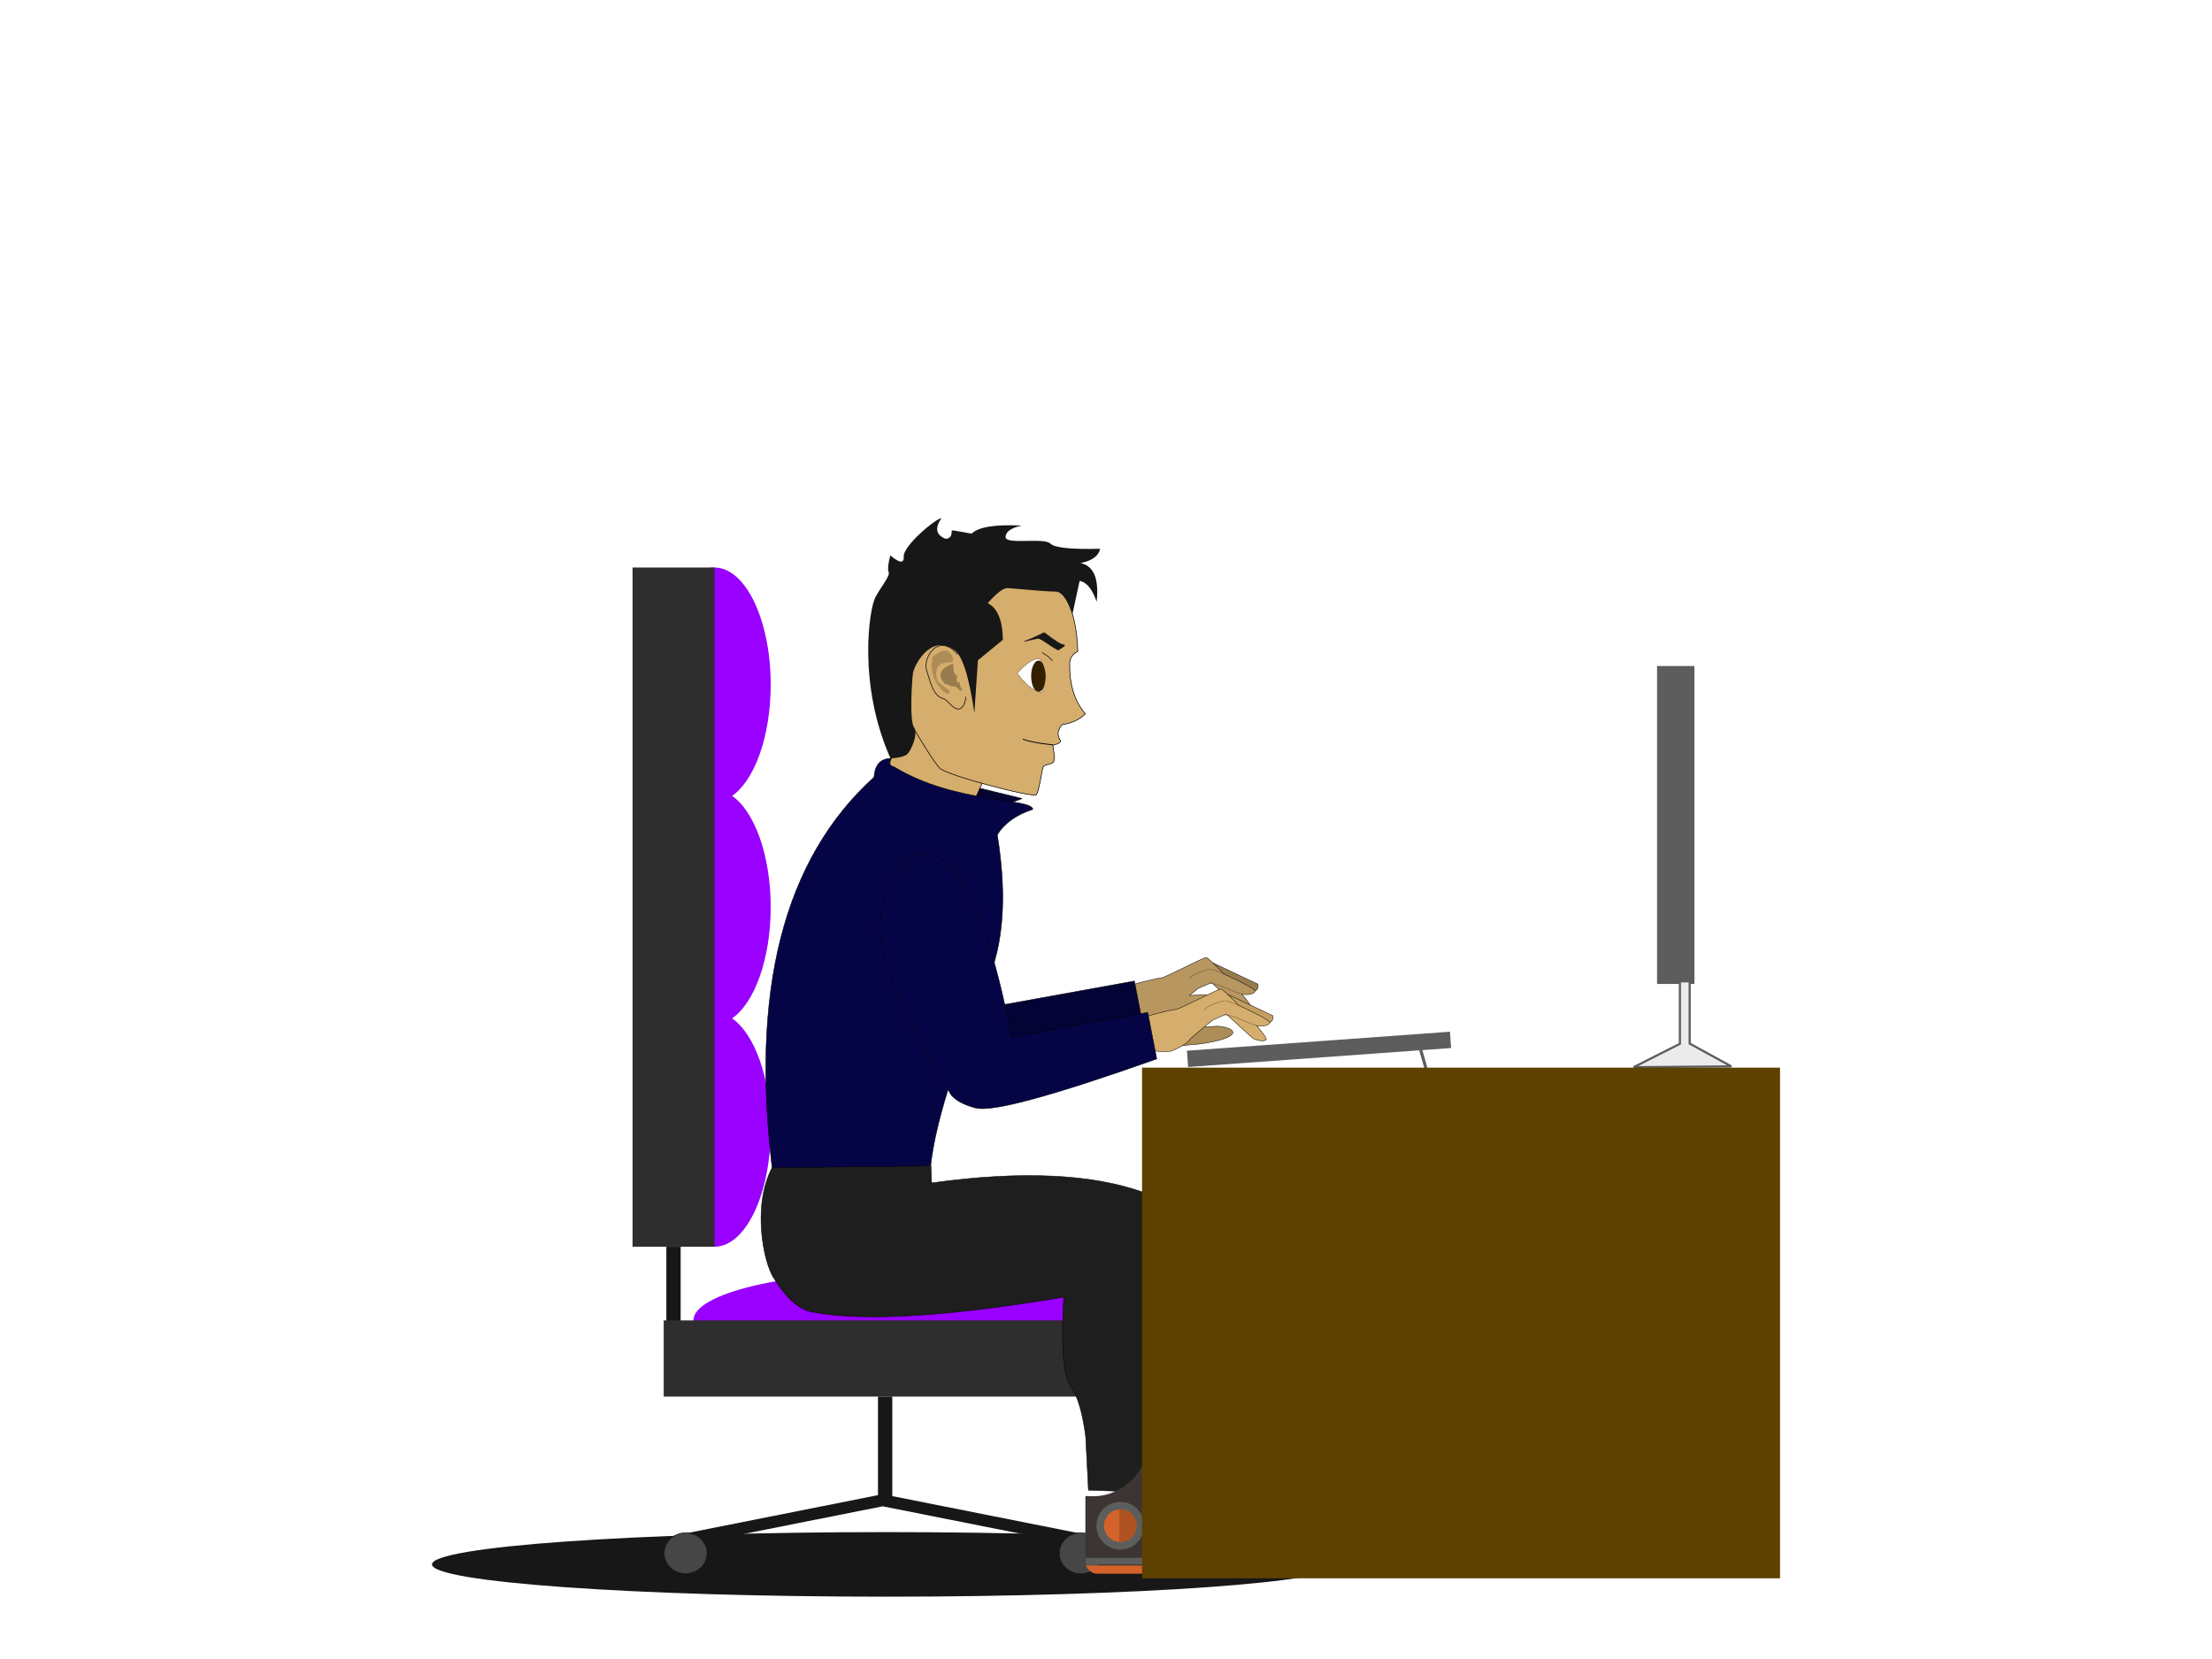 <?xml version="1.0" standalone="no"?>
<!-- Generator: Gravit.io -->
<svg class="meCoding" xmlns="http://www.w3.org/2000/svg" xmlns:xlink="http://www.w3.org/1999/xlink" style="isolation:isolate" viewBox="0 0 1024 768">
    <defs>
        <clipPath id="_clipPath_xZnr8zalkFEHbF4IuZjvv736p7rkLPfY">
            <rect width="1024" height="768" />
        </clipPath>
    </defs>
    <g clip-path="url(#_clipPath_xZnr8zalkFEHbF4IuZjvv736p7rkLPfY)">
        <g id="Draw">
            <defs>
                <filter id="qaX06xkHIKl1YF5FQvQt4ZvI3YaojfjS" x="-200%" y="-200%" width="400%" height="400%">
                    <feGaussianBlur xmlns="http://www.w3.org/2000/svg" stdDeviation="5.796" />
                </filter>
            </defs>
            <g filter="url(#qaX06xkHIKl1YF5FQvQt4ZvI3YaojfjS)">
                <path d=" M 199.98 724.204 C 199.98 715.954 294.144 709.257 410.129 709.257 C 526.113 709.257 620.277 715.954 620.277 724.204 C 620.277 732.454 526.113 739.152 410.129 739.152 C 294.144 739.152 199.98 732.454 199.98 724.204 Z " fill="rgb(23,23,23)"
                />
            </g>
            <g id="Chair purple">
                <g id="Group">
                    <path d=" M 322.59 471.44 C 312.213 464.3 304.715 443.929 304.715 419.94 C 304.715 395.95 312.213 375.579 322.59 368.439 C 312.213 361.299 304.715 340.928 304.715 316.939 C 304.715 287.019 316.378 262.728 330.745 262.728 C 345.111 262.728 356.775 287.019 356.775 316.939 C 356.775 340.928 349.276 361.299 338.899 368.439 C 349.276 375.579 356.775 395.95 356.775 419.94 C 356.775 443.929 349.276 464.3 338.899 471.44 C 349.276 478.58 356.775 498.951 356.775 522.941 C 356.775 552.861 345.111 577.152 330.745 577.152 C 316.378 577.152 304.715 552.861 304.715 522.941 C 304.715 498.951 312.213 478.58 322.59 471.44 Z "
                        fill="rgb(153,0,255)" />
                    <rect x="292.822" y="262.728" width="37.922" height="314.424" transform="matrix(1,0,0,1,0,0)" fill="rgb(46,46,46)" />
                    <rect x="308.474" y="577.152" width="6.62" height="56.757" transform="matrix(1,0,0,1,0,0)" fill="rgb(23,23,23)" />
                    <path d=" M 321.003 611.251 C 321.003 598.745 363.657 588.592 416.196 588.592 C 468.735 588.592 511.39 598.745 511.39 611.251 C 511.39 623.756 468.735 633.909 416.196 633.909 C 363.657 633.909 321.003 623.756 321.003 611.251 Z " fill="rgb(153,0,255)"
                    />
                    <rect x="307.248" y="611.251" width="204.142" height="35.271" transform="matrix(1,0,0,1,0,0)" fill="rgb(46,46,46)" />
                    <g id="Group">
                        <path d=" M 406.452 692.147 L 406.452 646.522 L 413.072 646.522 L 413.072 692.593 L 505.096 710.887 L 503.92 716.255 L 408.641 697.314 L 313.361 716.255 L 312.185 710.887 L 406.452 692.147 Z " fill="rgb(23,23,23)" />
                        <path d=" M 307.467 719.045 C 307.467 713.824 311.917 709.586 317.397 709.586 C 322.877 709.586 327.327 713.824 327.327 719.045 C 327.327 724.266 322.877 728.505 317.397 728.505 C 311.917 728.505 307.467 724.266 307.467 719.045 Z "
                            fill="rgb(70,70,70)" vector-effect="non-scaling-stroke" stroke-width="0.3" stroke="rgb(23,23,23)" stroke-linejoin="miter" stroke-linecap="square" stroke-miterlimit="3" />
                        <path d=" M 490.391 719.045 C 490.391 713.824 494.841 709.586 500.321 709.586 C 505.801 709.586 510.25 713.824 510.25 719.045 C 510.25 724.266 505.801 728.505 500.321 728.505 C 494.841 728.505 490.391 724.266 490.391 719.045 Z "
                            fill="rgb(70,70,70)" vector-effect="non-scaling-stroke" stroke-width="0.3" stroke="rgb(23,23,23)" stroke-linejoin="miter" stroke-linecap="square" stroke-miterlimit="3" />
                    </g>
                </g>
            </g>
            <rect x="767.101" y="308.321" width="17.3" height="147.178" transform="matrix(1,0,0,1,0,0)" fill="rgb(93,93,93)" />
            <path d=" M 782.202 483.106 L 782.202 454.297 L 777.682 454.297 L 777.682 483.207 L 768.189 488.004 L 756.247 494.038 L 778.858 493.851 L 801.469 493.663 L 790.8 487.817 L 782.202 483.106 Z " fill="rgb(235,235,235)" vector-effect="non-scaling-stroke"
                stroke-width="1" stroke="rgb(93,93,93)" stroke-linejoin="miter" stroke-linecap="square" stroke-miterlimit="3" />
            <g id="Me Coding">
                <g id="Me Coding">
                    <path d=" M 450.086 364.02 L 473.236 369.679 L 449.057 378.425 L 450.086 364.02 Z " fill="rgb(4,4,47)" vector-effect="non-scaling-stroke" stroke-width="0.2" stroke="rgb(0,0,0)" stroke-linejoin="miter" stroke-linecap="square" stroke-miterlimit="3"
                    />
                    <g id="Left arm" class="left-arm">
                        <g id="Left hand" class="left-hand">
                            <g id="Group">
                                <path d=" M 561.395 445.714 L 582.368 455.632 Q 583.019 459.697 577.491 458.884 Q 571.963 458.071 561.07 452.055 L 561.395 445.714 Z " fill="rgb(153,124,78)" vector-effect="non-scaling-stroke" stroke-width="0.2" stroke="rgb(0,0,0)"
                                    stroke-linejoin="miter" stroke-linecap="square" stroke-miterlimit="3" />
                                <path d=" M 540.62 469.431 C 538.803 470.516 536.655 471.555 535.702 471.906 Q 534.033 472.52 526.241 471.906 L 523.403 456.059 Q 535.713 452.737 537.442 452.737 C 539.17 452.737 556.787 443.286 558.409 443.286 C 559.04 443.286 562.529 446.638 566.483 450.807 Q 580.95 457.5 580.95 458.769 C 580.95 459.974 578.012 460.853 574.922 460.221 C 577.765 463.613 579.698 466.274 579.286 466.685 C 578.033 467.938 574.999 466.852 573.732 466.438 C 572.674 466.093 564.127 457.69 560.833 454.921 L 559.877 455.331 L 554.696 457.551 C 553.409 458.563 551.997 459.7 550.621 460.832 L 556.192 460.522 C 559.281 460.359 565.785 461.985 563.346 464.424 Q 560.907 466.863 549.201 468.651 L 540.62 469.431 Z "
                                    fill="rgb(183,150,96)" vector-effect="non-scaling-stroke" stroke-width="0.2" stroke="rgb(0,0,0)" stroke-linejoin="miter" stroke-linecap="square" stroke-miterlimit="3" />
                              <path d=" M 575.094 460.219 C 570.538 459.167 563.714 454.965 559.896 455.258" fill="none" vector-effect="non-scaling-stroke" stroke-width="0.1" stroke="rgb(0,0,0)" stroke-linejoin="miter" stroke-linecap="square" stroke-miterlimit="3"
                              />
                            </g>
                            <path d=" M 550.621 452.925 C 552.795 450.207 559.782 448.783 560.022 448.645 C 560.033 448.532 564.876 449.856 566.517 450.878" fill="none" vector-effect="non-scaling-stroke" stroke-width="0.1" stroke="rgb(0,0,0)" stroke-linejoin="miter"
                                stroke-linecap="square" stroke-miterlimit="3" />
                        </g>
                        <path d=" M 434.204 492.429 L 434.196 492.437 Q 401.286 438.584 401.286 415.247 C 401.286 391.911 418.639 368.575 434.795 387.722 Q 450.814 406.708 462.126 465.695 L 462.32 465.51 L 525.148 454.141 L 529.337 475.683 Q 456.981 501.354 445.565 498.421 Q 437.548 496.36 434.204 492.429 Z "
                            fill="rgb(3,3,53)" vector-effect="non-scaling-stroke" stroke-width="0.2" stroke="rgb(0,0,0)" stroke-linejoin="miter" stroke-linecap="square" stroke-miterlimit="3" />
                    </g>
                    <g id="Head">
                        <g id="Face">
                            <g id="Base head">
                                <path d=" M 418.493 327.113 Q 411.145 352.198 411.651 357.773 Q 411.398 357.266 450.673 371.963 Q 456.755 355.999 463.596 350.171 Q 463.343 349.918 418.493 327.113 Z " fill="rgb(213,173,108)" vector-effect="non-scaling-stroke"
                                    stroke-width="0.3" stroke="rgb(0,0,0)" stroke-linejoin="miter" stroke-linecap="square" stroke-miterlimit="3" />
                                <path d=" M 490.028 272.456 Q 498.26 280.937 498.943 301.516 Q 495.202 303.512 495.202 307.253 Q 494.952 321.722 502.436 330.453 Q 498.445 334.444 491.709 335.442 C 487.967 339.932 490.961 342.258 490.961 343.175 C 490.961 344.092 487.67 344.95 487.843 344.892 C 487.845 344.913 487.373 344.82 487.451 344.82 C 487.451 347.049 488.91 351.535 487.399 353.062 C 487.002 353.572 483.897 353.943 483.107 354.732 C 482.318 355.522 481.164 366.292 479.735 367.871 C 478.307 369.451 438.425 358.991 435.082 355.648 Q 431.74 352.305 419.866 331.95 L 411.883 319.477 L 424.106 269.336 L 490.028 272.456 Z "
                                    fill="rgb(213,173,108)" vector-effect="non-scaling-stroke" stroke-width="0.3" stroke="rgb(0,0,0)" stroke-linejoin="miter" stroke-linecap="square" stroke-miterlimit="3" />
                                <path d=" M 412.241 351.093 C 396.96 316.816 402.369 281.801 405.254 276.468 C 408.139 271.136 412.155 266.605 411.384 264.846 Q 410.614 263.087 412.132 257.113 Q 418.676 262.578 418.369 257.612 C 418.061 252.645 433.336 239.9 435.831 239.9 Q 431.091 246.635 437.577 249.38 Q 440.741 249.474 440.571 245.638 C 440.571 245.139 449.551 247.134 449.821 247.023 Q 454.54 242.395 472.948 243.306 Q 465.516 244.942 465.516 248.631 C 465.516 252.321 483.3 248.703 486.221 251.625 Q 489.142 254.546 509.29 254.044 Q 508.173 259.108 500.204 260.651 Q 509.421 262.601 507.674 278.566 Q 504.681 269.835 499.791 268.911 L 496.488 284.191 Q 492.807 273.867 488.641 273.867 Q 484.475 273.867 466.34 272.215 Q 463.271 272.33 457.255 279.235 Q 464.019 282.557 464.275 296.167 L 452.712 305.666 L 451.06 330.031 Q 447.306 304.26 441.562 300.71 C 430.842 293.284 423.15 307.99 422.639 311.66 C 422.129 315.33 420.974 333.576 423.109 336.689 C 425.243 339.803 421.718 347.397 420.087 349.028 Q 418.456 350.659 412.241 351.093 Z "
                                    fill="rgb(23,23,23)" />
                                <path d=" M 487.451 344.859 C 487.792 344.702 479.291 344.28 473.686 342.242" fill="none" vector-effect="non-scaling-stroke" stroke-width="0.4" stroke="rgb(0,0,0)" stroke-linejoin="miter" stroke-linecap="square" stroke-miterlimit="3"
                                />
                                <path d=" M 470.834 311.552 C 470.834 311.552 477.801 303.333 481.521 305.064 C 481.482 304.88 486.835 311.42 482.151 320.55 C 476.441 319.684 470.834 311.552 470.834 311.552 Z " fill="rgb(255,255,255)" vector-effect="non-scaling-stroke"
                                    stroke-width="0.2" stroke="rgb(0,0,0)" stroke-linejoin="miter" stroke-linecap="square" stroke-miterlimit="3" />
                            </g>
                            <g id="Eye" class="eye">
                                  <path d=" M 470.834 311.695 C 470.834 311.695 477.801 303.476 481.521 305.206 C 481.482 305.023 486.835 311.563 482.151 320.692 C 476.441 319.827 470.834 311.695 470.834 311.695 Z " fill="rgb(255,255,255)" vector-effect="non-scaling-stroke"
                                      stroke-width="0.2" stroke="rgb(0,0,0)" stroke-linejoin="miter" stroke-linecap="square" stroke-miterlimit="3" />
                                  <path d=" M 477.346 313.027 C 477.346 309.039 478.882 305.802 480.773 305.802 C 482.665 305.802 484.2 309.039 484.2 313.027 C 484.2 317.014 482.665 320.252 480.773 320.252 C 478.882 320.252 477.346 317.014 477.346 313.027 Z "
                                      fill="rgb(51,31,0)" />
                            </g>
                            <path d=" M 467.259 308.783 L 483.648 299.092 L 488.778 325.742 L 466.974 325.885 L 467.259 308.783 Z  M 470.834 311.695 C 470.834 311.695 477.801 303.476 481.521 305.206 C 481.482 305.023 486.835 311.563 482.151 320.692 C 476.441 319.827 470.834 311.695 470.834 311.695 Z "
                                fill-rule="evenodd" fill="rgb(213,173,108)" />
                            <g id="Cejas">
                                <path d=" M 474.147 296.925 Q 476.456 296.239 483.421 292.862 Q 490.789 298.517 492.384 298.517 Q 493.979 298.517 489.891 300.91 C 486.8 299.614 482.289 295.615 480.823 295.615 C 479.357 295.615 479.033 295.828 474.147 296.925 Z "
                                    fill="rgb(23,23,23)" vector-effect="non-scaling-stroke" stroke-width="0.2" stroke="rgb(0,0,0)" stroke-linejoin="miter" stroke-linecap="square" stroke-miterlimit="3" />
                                <path d=" M 482.565 302.172 L 484.836 303.599 L 487.106 305.739" fill="none" vector-effect="non-scaling-stroke" stroke-width="0.3" stroke="rgb(0,0,0)" stroke-linejoin="miter" stroke-linecap="square" stroke-miterlimit="3"
                                />
                            </g>
                        </g>
                        <g id="Ear">
                            <path d=" M 443.25 302.805 C 434.412 292.796 427.523 303.974 428.823 309.823 C 430.974 316.41 431.812 322.171 437.142 323.601 C 438.773 324.491 440.362 326.844 442.081 327.76 C 446.11 330.1 447.363 323.034 447.02 322.691" fill="none"
                                vector-effect="non-scaling-stroke" stroke-width="0.3" stroke="rgb(0,0,0)" stroke-linejoin="miter" stroke-linecap="square" stroke-miterlimit="3" />
                            <defs>
                                <filter id="5uMYv4MOVSU1JUJMAPqAZjfJeXUEdJcS" x="-200%" y="-200%" width="400%" height="400%">
                                    <feGaussianBlur xmlns="http://www.w3.org/2000/svg" stdDeviation="0" />
                                </filter>
                            </defs>
                            <g filter="url(#5uMYv4MOVSU1JUJMAPqAZjfJeXUEdJcS)">
                                <path d=" M 441.042 306.428 Q 441.688 303.583 438.78 301.373 Q 436.675 300.441 431.862 303.901 Q 430.54 308.97 432.485 314.057 Q 433.608 317.349 437.45 320.664 Q 440.042 321.838 439.445 319.599 Q 434.206 315.928 434.057 315.105 C 434.131 315.105 432.411 311.588 434.257 308.424 Q 435.478 306.725 441.042 306.428 Z "
                                    fill="rgb(0,0,0)" fill-opacity="0.19" />
                            </g>
                            <defs>
                                <filter id="7A5p5sar9r7n8ZyGAOMDbe3Gaepf5NZx" x="-200%" y="-200%" width="400%" height="400%">
                                    <feGaussianBlur xmlns="http://www.w3.org/2000/svg" stdDeviation="0" />
                                </filter>
                            </defs>
                            <g filter="url(#7A5p5sar9r7n8ZyGAOMDbe3Gaepf5NZx)">
                                <path d=" M 441.314 307.174 Q 435.426 309.283 435.403 312.411 Q 435.403 314.357 437.498 316.676 Q 439.443 316.975 440.491 317.723 Q 442.586 317.349 444.232 319.519 C 445.129 319.893 445.648 319.386 445.354 319.07 Q 444.381 318.023 444.082 315.628 Q 442.286 317.05 443.109 312.86 Q 441.089 312.187 441.314 307.174 Z "
                                    fill="rgb(0,0,0)" fill-opacity="0.29" />
                            </g>
                        </g>
                    </g>
                    <path d=" M 414.019 355.059 C 442.341 372.254 477.501 369.286 478.149 374.652 Q 466.375 378.592 461.696 386.478 Q 468.452 428.304 457.069 454.345 Q 433.739 511.947 430.847 539.694 Q 430.434 539.854 357.838 543.807 Q 341.572 416.842 404.626 359.742 Q 405.181 351.013 412.709 351.092 Q 410.527 354.063 414.019 355.059 Z "
                        fill="rgb(5,5,70)" vector-effect="non-scaling-stroke" stroke-width="0.2" stroke="rgb(0,0,0)" stroke-linejoin="miter" stroke-linecap="square" stroke-miterlimit="3" />
                    <g id="Right arm" class="right-arm">
                        <g id="Right hand" class="right-hand">
                            <g id="Group">
                                <path d=" M 554.264 475.569 L 563.043 475.081 C 566.132 474.918 572.636 476.544 570.197 478.983 Q 567.758 481.422 556.052 483.21 L 545.322 484.186 L 554.264 475.569 Z " fill="rgb(172,140,87)" vector-effect="non-scaling-stroke"
                                    stroke-width="0.2" stroke="rgb(0,0,0)" stroke-linejoin="miter" stroke-linecap="square" stroke-miterlimit="3" />
                                <path d=" M 568.246 460.273 L 589.22 470.191 Q 589.87 474.256 584.342 473.443 Q 578.814 472.63 567.921 466.614 L 568.246 460.273 Z " fill="rgb(195,158,99)" vector-effect="non-scaling-stroke" stroke-width="0.2" stroke="rgb(0,0,0)"
                                    stroke-linejoin="miter" stroke-linecap="square" stroke-miterlimit="3" />
                                <path d=" M 573.334 465.365 C 569.38 461.196 565.891 457.845 565.26 457.845 C 563.639 457.845 546.021 467.296 544.293 467.296 Q 542.565 467.296 530.254 470.617 L 533.093 486.465 Q 540.884 487.079 542.554 486.465 C 544.223 485.85 549.571 483.119 550.359 481.734 C 550.865 480.845 556.995 475.69 561.547 472.11 L 566.729 469.889 L 567.684 469.48 C 570.978 472.249 579.525 480.652 580.583 480.997 C 581.85 481.411 584.884 482.497 586.137 481.244 C 586.549 480.833 584.616 478.172 581.773 474.78 C 584.863 475.412 587.801 474.533 587.801 473.328 Q 587.801 472.059 573.334 465.365 Z "
                                    fill="rgb(213,173,108)" vector-effect="non-scaling-stroke" stroke-width="0.2" stroke="rgb(0,0,0)" stroke-linejoin="miter" stroke-linecap="square" stroke-miterlimit="3" />
                              <path d=" M 581.945 474.778 C 577.389 473.726 570.565 469.524 566.747 469.817" fill="none" vector-effect="non-scaling-stroke" stroke-width="0.1" stroke="rgb(0,0,0)" stroke-linejoin="miter" stroke-linecap="square" stroke-miterlimit="3"
                              />
                          </g>
                            <path d=" M 557.472 467.483 C 559.646 464.766 566.633 463.342 566.873 463.204 C 566.884 463.091 571.727 464.415 573.368 465.437" fill="none" vector-effect="non-scaling-stroke" stroke-width="0.1" stroke="rgb(0,0,0)" stroke-linejoin="miter"
                                stroke-linecap="square" stroke-miterlimit="3" />
                        </g>
                        <path d=" M 440.366 506.954 L 440.358 506.961 Q 407.448 453.108 407.448 429.772 C 407.448 406.436 424.801 383.099 440.957 402.247 Q 456.976 421.232 468.288 480.219 L 468.482 480.035 L 531.31 468.666 L 535.499 490.207 Q 463.143 515.879 451.727 512.945 Q 443.709 510.884 440.366 506.954 Z "
                            fill="rgb(5,5,70)" vector-effect="non-scaling-stroke" stroke-width="0.2" stroke="rgb(0,0,0)" stroke-linejoin="miter" stroke-linecap="square" stroke-miterlimit="3" />
                    </g>
                    <path d=" M 357.385 540.614 C 347.975 558.7 353.649 584.549 358.04 591.405 C 362.431 598.26 367.961 605.931 376.424 607.474 Q 412.293 614.013 492.438 600.465 Q 490.509 634.282 495.458 641.285 Q 500.407 648.288 502.599 665.119 L 503.864 689.853 L 538.496 691.071 L 540.183 614.536 Q 540.183 569.257 529.651 552.066 Q 493.226 538.99 431.28 547.612 L 430.983 539.715 L 357.385 540.614 Z "
                        fill="rgb(30,30,30)" vector-effect="non-scaling-stroke" stroke-width="0.2" stroke="rgb(0,0,0)" stroke-linejoin="miter" stroke-linecap="square" stroke-miterlimit="3" />
                </g>
            </g>
            <g id="Shoes">
                <rect x="502.789" y="692.895" width="65.83" height="31.479" transform="matrix(1,0,0,1,0,0)" fill="rgb(93,93,93)" />
                <g id="Group">
                    <path d=" M 533.328 672.292 C 534.685 671.36 536.297 670.879 537.937 670.879 C 539.689 670.879 541.385 671.444 542.799 672.462 L 547.492 675.911 L 545.174 678.936 C 544.886 679.31 544.761 679.783 544.824 680.251 C 544.888 680.718 545.136 681.14 545.513 681.424 C 546.289 682.014 547.394 681.876 548.001 681.113 L 550.375 678.031 L 552.693 679.727 L 550.149 683.035 C 549.862 683.409 549.736 683.882 549.8 684.35 C 549.864 684.817 550.112 685.239 550.488 685.523 C 551.264 686.113 552.369 685.975 552.976 685.212 L 555.549 681.848 L 558.206 683.798 L 555.662 687.134 C 555.375 687.508 555.249 687.982 555.313 688.449 C 555.376 688.916 555.624 689.338 556.001 689.622 C 556.777 690.212 557.882 690.074 558.489 689.311 L 561.09 685.919 L 563.408 687.615 L 560.779 691.064 C 560.491 691.438 560.366 691.911 560.43 692.378 C 560.493 692.846 560.741 693.268 561.118 693.551 C 561.894 694.142 562.999 694.003 563.606 693.241 L 566.291 689.735 L 568.949 691.686 L 566.546 694.824 C 566.259 695.198 566.133 695.671 566.197 696.138 C 566.26 696.605 566.508 697.028 566.885 697.311 C 567.661 697.901 568.766 697.763 569.373 697 L 571.832 693.806 L 574.49 695.757 L 572.002 699.008 C 571.715 699.382 571.589 699.855 571.653 700.322 C 571.716 700.789 571.964 701.212 572.341 701.495 C 573.117 702.085 574.222 701.947 574.829 701.184 L 577.373 697.877 L 584.158 702.852 C 584.469 703.078 584.808 703.305 585.147 703.503 L 576.553 703.446 C 573.28 703.45 570.092 702.41 567.45 700.478 L 532.198 673.225 C 532.537 672.914 532.876 672.603 533.244 672.349 L 533.328 672.292 L 533.328 672.292 Z  M 611.778 728.521 L 508.055 728.521 C 505.567 728.521 503.475 726.91 502.74 724.677 L 617.121 724.677 C 616.338 726.963 614.195 728.505 611.778 728.521 L 611.778 728.521 Z  M 518.6 698.781 C 514.444 698.781 511.08 702.146 511.08 706.301 C 511.08 710.457 514.444 713.821 518.6 713.821 C 522.756 713.821 526.12 710.457 526.12 706.301 C 526.12 702.146 522.756 698.781 518.6 698.781 Z "
                        fill="rgb(211,99,42)" />
                    <path d=" M 601.572 706.81 L 596.682 706.81 C 596.173 706.81 595.664 706.782 595.183 706.754 C 594.957 706.838 594.731 706.923 594.476 706.923 L 576.384 706.81 C 572.346 706.814 568.413 705.527 565.16 703.135 L 530.134 676.109 L 527.872 680.01 C 522.794 688.701 513.089 693.604 503.08 692.534 L 502.91 692.505 C 502.684 692.505 502.458 692.647 502.458 692.901 L 502.458 721.171 L 617.347 721.171 C 616.555 713.114 609.799 706.81 601.572 706.81 L 601.572 706.81 Z  M 518.6 717.355 C 512.494 717.355 507.546 712.379 507.546 706.301 C 507.546 700.195 512.522 695.248 518.6 695.248 C 522.549 695.248 526.198 697.354 528.173 700.774 C 530.147 704.194 530.147 708.408 528.173 711.828 C 526.198 715.248 522.549 717.355 518.6 717.355 L 518.6 717.355 Z "
                        fill="rgb(60,53,51)" />
                    <path d=" M 596.682 706.81 C 596.173 706.81 595.664 706.782 595.183 706.754 C 594.957 706.838 594.731 706.923 594.476 706.923 L 576.384 706.81 C 572.346 706.814 568.413 705.527 565.16 703.135 L 559.62 698.838 L 559.62 721.115 L 617.347 721.115 C 616.557 713.007 609.747 706.82 601.6 706.81 L 596.682 706.81 L 596.682 706.81 Z "
                        fill="rgb(36,29,27)" />
                    <path d=" M 559.591 728.521 L 611.778 728.521 C 614.265 728.521 616.357 726.91 617.092 724.677 L 559.591 724.677 L 559.591 728.521 Z  M 577.175 697.679 L 574.631 700.986 C 574.293 701.423 573.769 701.674 573.217 701.665 C 572.546 701.656 571.936 701.272 571.638 700.67 C 571.34 700.068 571.404 699.349 571.804 698.81 L 574.292 695.559 L 571.634 693.608 L 569.175 696.803 C 568.837 697.239 568.313 697.49 567.761 697.481 C 567.09 697.472 566.48 697.088 566.181 696.486 C 565.883 695.884 565.948 695.165 566.348 694.626 L 568.751 691.488 L 566.093 689.537 L 563.408 693.043 C 563.07 693.479 562.546 693.73 561.994 693.721 C 561.323 693.712 560.712 693.328 560.414 692.726 C 560.116 692.124 560.181 691.405 560.581 690.866 L 563.21 687.417 L 560.892 685.721 L 559.45 687.587 L 559.45 694.258 L 567.139 700.195 C 569.781 702.128 572.969 703.168 576.242 703.163 L 584.836 703.22 L 583.847 702.57 L 577.175 697.679 L 577.175 697.679 Z  M 518.6 698.781 C 518.43 698.781 518.289 698.781 518.119 698.81 L 518.119 713.821 C 518.289 713.821 518.43 713.849 518.6 713.849 C 522.756 713.849 526.12 710.485 526.12 706.33 C 526.12 702.174 522.756 698.781 518.6 698.781 L 518.6 698.781 Z "
                        fill="rgb(175,82,31)" />
                </g>
            </g>
            <g id="Keyboard">
                <rect x="658.166" y="484.279" width="1.445" height="10.663" transform="matrix(0.961,-0.275,0.275,0.961,-109.214,200.005)" fill="rgb(93,93,93)" />
                <rect x="549.807" y="482.199" width="122.118" height="7.561" transform="matrix(0.997,-0.072,0.072,0.997,-33.405,45.244)" fill="rgb(93,93,93)" />
            </g>
            <rect x="528.69" y="494.243" width="295.33" height="236.4" transform="matrix(1,0,0,1,0,0)" fill="rgb(94,64,0)" />
        </g>
    </g>
</svg>
